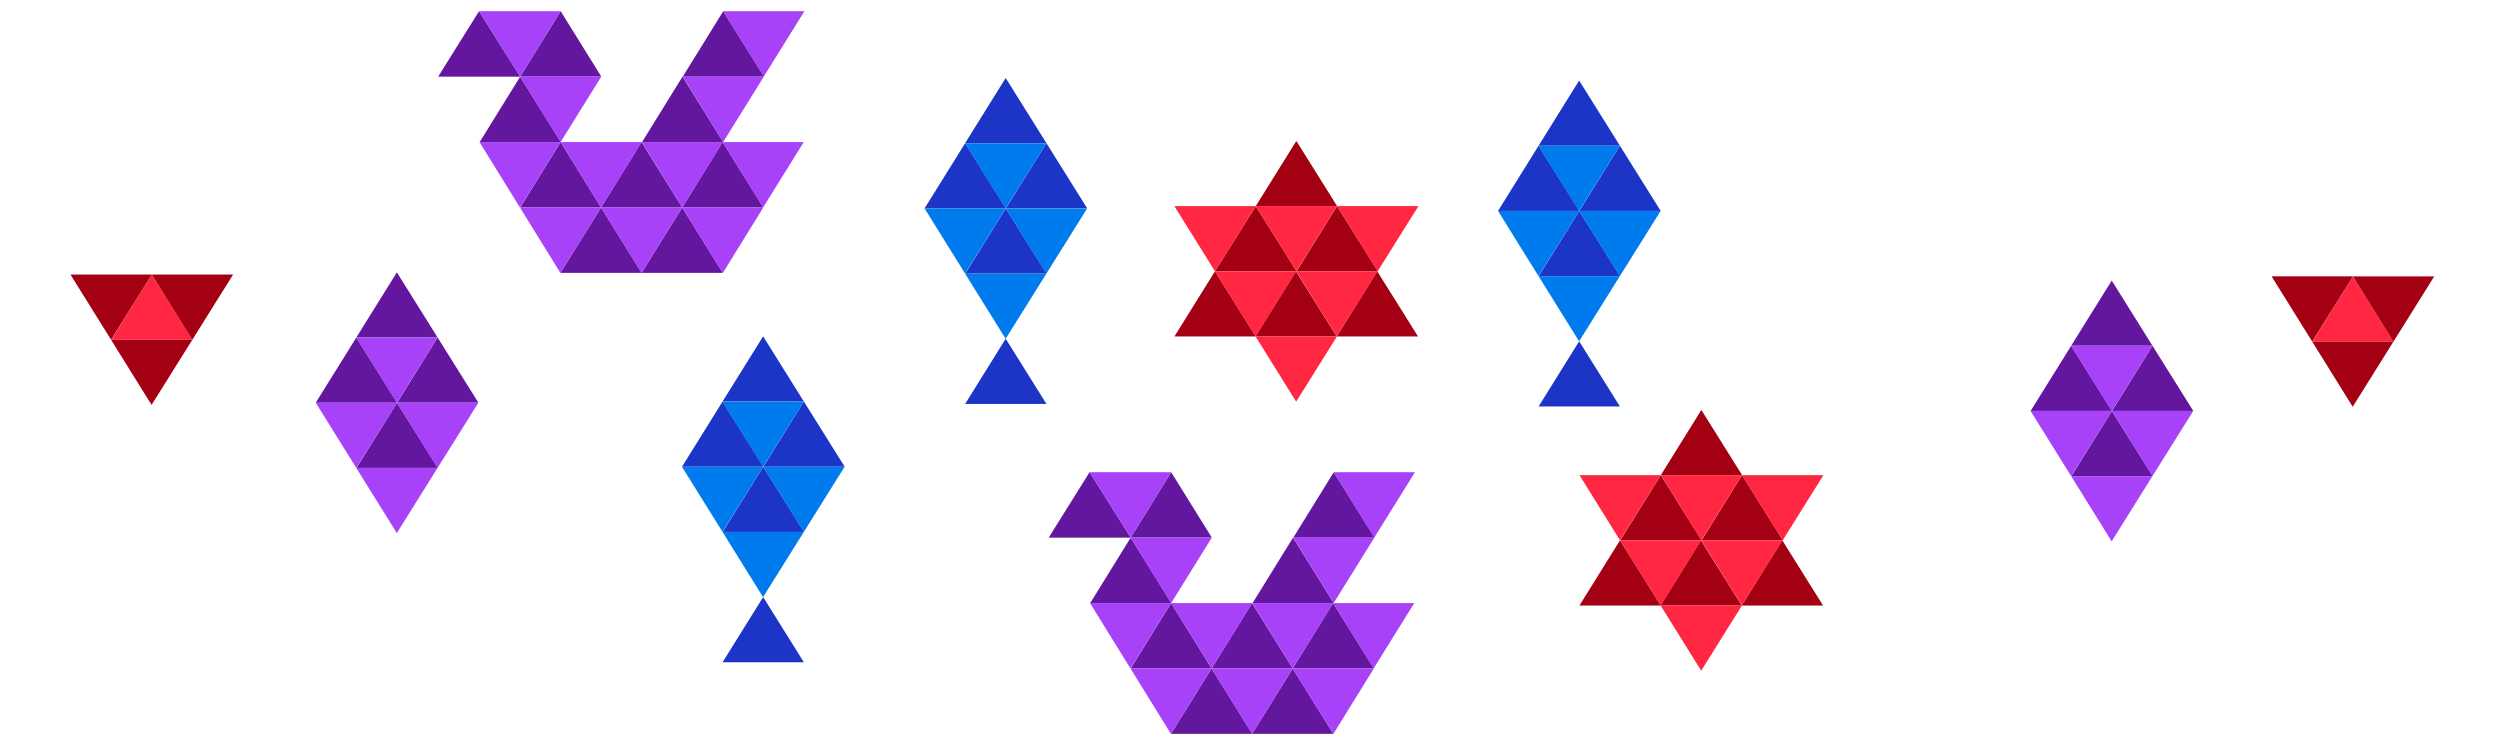 <svg width="1366" height="405" viewBox="0 0 1366 405" fill="none" xmlns="http://www.w3.org/2000/svg">
<g clip-path="url(#clip0_208_12)">
<path d="M594.05 113.85L571.77 78.23L549.61 113.85H594.05Z" fill="#1C35C6"/>
<path d="M571.78 78.24L549.5 42.62L527.33 78.24H571.78Z" fill="#1C35C6"/>
<path d="M571.86 149.49L549.59 113.87L527.42 149.49H571.86Z" fill="#1C35C6"/>
<path d="M549.62 113.86L527.35 78.24L505.18 113.86H549.62Z" fill="#1C35C6"/>
<path d="M571.79 220.72L549.51 185.09L527.34 220.72H571.79Z" fill="#1C35C6"/>
<path d="M594.03 113.87L571.75 149.49L549.59 113.87H594.03Z" fill="#007BED"/>
<path d="M571.75 149.49L549.48 185.11L527.31 149.49H571.75Z" fill="#007BED"/>
<path d="M571.75 78.29L549.48 113.92L527.31 78.29H571.75Z" fill="#007BED"/>
<path d="M549.6 113.86L527.32 149.48L505.16 113.86H549.6Z" fill="#007BED"/>
<path d="M907.39 115.24L885.11 79.62L862.95 115.24H907.39Z" fill="#1C35C6"/>
<path d="M885.12 79.62L862.84 44L840.67 79.62H885.12Z" fill="#1C35C6"/>
<path d="M885.2 150.87L862.92 115.25L840.76 150.87H885.2Z" fill="#1C35C6"/>
<path d="M862.96 115.25L840.68 79.63L818.52 115.25H862.96Z" fill="#1C35C6"/>
<path d="M885.13 222.1L862.85 186.48L840.68 222.1H885.13Z" fill="#1C35C6"/>
<path d="M907.37 115.25L885.09 150.87L862.92 115.25H907.37Z" fill="#007BED"/>
<path d="M885.09 150.87L862.82 186.49L840.65 150.87H885.09Z" fill="#007BED"/>
<path d="M885.09 79.68L862.82 115.3L840.65 79.68H885.09Z" fill="#007BED"/>
<path d="M862.94 115.24L840.66 150.86L818.5 115.24H862.94Z" fill="#007BED"/>
<path d="M461.52 255.01L439.24 219.39L417.07 255.01H461.52Z" fill="#1C35C6"/>
<path d="M439.24 219.4L416.97 183.78L394.8 219.4H439.24Z" fill="#1C35C6"/>
<path d="M439.33 290.65L417.05 255.03L394.89 290.65H439.33Z" fill="#1C35C6"/>
<path d="M417.09 255.021L394.81 219.4L372.65 255.021H417.09Z" fill="#1C35C6"/>
<path d="M439.25 361.87L416.98 326.25L394.81 361.87H439.25Z" fill="#1C35C6"/>
<path d="M461.5 255.03L439.22 290.65L417.05 255.03H461.5Z" fill="#007BED"/>
<path d="M439.22 290.64L416.94 326.27L394.78 290.64H439.22Z" fill="#007BED"/>
<path d="M439.22 219.45L416.94 255.07L394.78 219.45H439.22Z" fill="#007BED"/>
<path d="M417.07 255.021L394.79 290.64L372.62 255.021H417.07Z" fill="#007BED"/>
<path d="M261.4 220.03L239.12 184.41L216.95 220.03H261.4Z" fill="#63179F"/>
<path d="M239.12 184.42L216.85 148.8L194.68 184.42H239.12Z" fill="#63179F"/>
<path d="M239.21 255.67L216.93 220.05L194.77 255.67H239.21Z" fill="#63179F"/>
<path d="M216.97 220.04L194.69 184.42L172.53 220.04H216.97Z" fill="#63179F"/>
<path d="M261.38 220.05L239.1 255.67L216.93 220.05H261.38Z" fill="#A842F9"/>
<path d="M239.1 255.66L216.82 291.29L194.66 255.66H239.1Z" fill="#A842F9"/>
<path d="M239.1 184.47L216.82 220.09L194.66 184.47H239.1Z" fill="#A842F9"/>
<path d="M216.95 220.04L194.67 255.66L172.5 220.04H216.95Z" fill="#A842F9"/>
<path d="M1198.4 224.53L1176.12 188.91L1153.95 224.53H1198.4Z" fill="#63179F"/>
<path d="M1176.12 188.92L1153.85 153.3L1131.68 188.92H1176.12Z" fill="#63179F"/>
<path d="M1176.21 260.17L1153.93 224.55L1131.77 260.17H1176.21Z" fill="#63179F"/>
<path d="M1153.97 224.54L1131.69 188.92L1109.53 224.54H1153.97Z" fill="#63179F"/>
<path d="M1198.38 224.55L1176.1 260.17L1153.93 224.55H1198.38Z" fill="#A842F9"/>
<path d="M1176.1 260.16L1153.82 295.79L1131.66 260.16H1176.1Z" fill="#A842F9"/>
<path d="M1176.1 188.97L1153.82 224.59L1131.66 188.97H1176.1Z" fill="#A842F9"/>
<path d="M1153.95 224.54L1131.67 260.16L1109.5 224.54H1153.95Z" fill="#A842F9"/>
<path d="M105.21 185.63L82.93 150.01L60.77 185.63H105.21Z" fill="#FF2741"/>
<path d="M127.38 150.01L105.1 185.63L82.93 150.01H127.38Z" fill="#A40014"/>
<path d="M105.1 185.62L82.82 221.25L60.66 185.62H105.1Z" fill="#A40014"/>
<path d="M82.95 150L60.67 185.62L38.5 150H82.95Z" fill="#A40014"/>
<path d="M1307.91 186.63L1285.63 151.01L1263.47 186.63H1307.91Z" fill="#FF2741"/>
<path d="M1330.08 151.01L1307.8 186.63L1285.63 151.01H1330.08Z" fill="#A40014"/>
<path d="M1307.8 186.62L1285.52 222.25L1263.36 186.62H1307.8Z" fill="#A40014"/>
<path d="M1285.65 151L1263.37 186.62L1241.2 151H1285.65Z" fill="#A40014"/>
<path d="M929.74 295.24L907.46 259.62L885.29 295.24H929.74Z" fill="#A40014"/>
<path d="M951.9 259.62L929.62 224L907.46 259.62H951.9Z" fill="#A40014"/>
<path d="M951.69 330.85L929.41 295.22L907.25 330.85H951.69Z" fill="#A40014"/>
<path d="M907.45 330.86L885.17 295.24L863 330.86H907.45Z" fill="#A40014"/>
<path d="M996.12 330.85L973.84 295.23L951.67 330.85H996.12Z" fill="#A40014"/>
<path d="M974.17 295.23L951.9 259.61L929.73 295.23H974.17Z" fill="#A40014"/>
<path d="M974 295.23L951.73 330.85L929.56 295.23H974Z" fill="#FF2741"/>
<path d="M996.33 259.6L974.06 295.22L951.89 259.6H996.33Z" fill="#FF2741"/>
<path d="M907.45 259.62L885.17 295.24L863.01 259.62H907.45Z" fill="#FF2741"/>
<path d="M929.62 295.24L907.34 330.86L885.17 295.24H929.62Z" fill="#FF2741"/>
<path d="M951.8 330.84L929.53 366.47L907.36 330.84H951.8Z" fill="#FF2741"/>
<path d="M951.9 259.61L929.62 295.23L907.46 259.61H951.9Z" fill="#FF2741"/>
<path d="M708.43 148.25L686.15 112.62L663.86 148.24L708.43 148.25Z" fill="#A40014"/>
<path d="M730.6 112.62L708.32 77L686.15 112.62H730.6Z" fill="#A40014"/>
<path d="M730.38 183.85L708.11 148.23L685.94 183.85H730.38Z" fill="#A40014"/>
<path d="M686.14 183.86L663.86 148.24L641.7 183.86H686.14Z" fill="#A40014"/>
<path d="M774.81 183.86L752.53 148.23L730.37 183.86H774.81Z" fill="#A40014"/>
<path d="M752.87 148.23L730.59 112.61L708.42 148.23H752.87Z" fill="#A40014"/>
<path d="M752.7 148.23L730.42 183.86L708.25 148.23H752.7Z" fill="#FF2741"/>
<path d="M775.03 112.61L752.75 148.23L730.58 112.61H775.03Z" fill="#FF2741"/>
<path d="M686.14 112.63L663.87 148.25L641.7 112.63H686.14Z" fill="#FF2741"/>
<path d="M708.31 148.25L686.03 183.87L663.87 148.25H708.31Z" fill="#FF2741"/>
<path d="M730.5 183.85L708.22 219.47L686.05 183.85H730.5Z" fill="#FF2741"/>
<path d="M730.59 112.61L708.31 148.23L686.15 112.61H730.59Z" fill="#FF2741"/>
<path d="M773.12 258.02L750.9 293.77L728.79 258.02H773.12Z" fill="#A842F9"/>
<path d="M750.97 293.78L728.75 258.03L706.64 293.78H750.97Z" fill="#63179F"/>
<path d="M662.15 293.76L639.93 258.01L617.82 293.76H662.15Z" fill="#63179F"/>
<path d="M640.02 329.52L617.8 293.77L595.69 329.52H640.02Z" fill="#63179F"/>
<path d="M617.84 293.77L595.35 258L573 293.77H617.84Z" fill="#63179F"/>
<path d="M728.56 401L706.34 365.26L684.11 401H728.56Z" fill="#63179F"/>
<path d="M706.35 365.25L684.13 329.5L662.02 365.25H706.35Z" fill="#63179F"/>
<path d="M662.02 365.25L639.91 329.51L617.8 365.26L662.02 365.25Z" fill="#63179F"/>
<path d="M750.66 365.25L728.44 329.5L706.33 365.25H750.66Z" fill="#63179F"/>
<path d="M728.74 329.5L706.52 293.75L684.42 329.5H728.74Z" fill="#63179F"/>
<path d="M684.23 401L662.01 365.25L639.79 400.99L684.23 401Z" fill="#63179F"/>
<path d="M772.77 329.5L750.55 365.25L728.44 329.5H772.77Z" fill="#A842F9"/>
<path d="M728.56 329.51L706.34 365.26L684.23 329.51H728.56Z" fill="#A842F9"/>
<path d="M750.95 293.75L728.73 329.5L706.62 293.75H750.95Z" fill="#A842F9"/>
<path d="M662.13 293.77L639.91 329.52L617.8 293.77H662.13Z" fill="#A842F9"/>
<path d="M639.91 329.52L617.69 365.27L595.58 329.52H639.91Z" fill="#A842F9"/>
<path d="M639.93 258.01L617.82 293.76L595.35 258L639.93 258.01Z" fill="#A842F9"/>
<path d="M684.24 329.52L662.02 365.27L639.91 329.52H684.24Z" fill="#A842F9"/>
<path d="M662.01 365.25L639.79 400.99L617.68 365.25H662.01Z" fill="#A842F9"/>
<path d="M706.33 365.25L684.11 401L662.01 365.25H706.33Z" fill="#A842F9"/>
<path d="M750.67 365.26L728.56 401L706.34 365.26H750.67Z" fill="#A842F9"/>
<path d="M439.53 6.13L417.31 41.88L395.2 6.13H439.53Z" fill="#A842F9"/>
<path d="M417.38 41.889L395.16 6.14L373.05 41.889H417.38Z" fill="#63179F"/>
<path d="M328.56 41.87L306.34 6.12L284.23 41.87H328.56Z" fill="#63179F"/>
<path d="M306.43 77.63L284.21 41.88L262.1 77.63H306.43Z" fill="#63179F"/>
<path d="M284.25 41.88L261.76 6.11L239.41 41.88H284.25Z" fill="#63179F"/>
<path d="M394.97 149.11L372.75 113.37L350.52 149.11H394.97Z" fill="#63179F"/>
<path d="M372.76 113.36L350.54 77.61L328.43 113.36H372.76Z" fill="#63179F"/>
<path d="M328.43 113.36L306.32 77.62L284.21 113.37L328.43 113.36Z" fill="#63179F"/>
<path d="M417.07 113.36L394.85 77.61L372.74 113.36H417.07Z" fill="#63179F"/>
<path d="M395.15 77.61L372.93 41.86L350.82 77.61H395.15Z" fill="#63179F"/>
<path d="M350.63 149.11L328.42 113.36L306.2 149.1L350.63 149.11Z" fill="#63179F"/>
<path d="M439.18 77.61L416.96 113.36L394.85 77.61H439.18Z" fill="#A842F9"/>
<path d="M394.97 77.62L372.75 113.37L350.64 77.62H394.97Z" fill="#A842F9"/>
<path d="M417.36 41.86L395.14 77.61L373.03 41.86H417.36Z" fill="#A842F9"/>
<path d="M328.54 41.88L306.31 77.63L284.21 41.88H328.54Z" fill="#A842F9"/>
<path d="M306.32 77.63L284.1 113.38L261.99 77.63H306.32Z" fill="#A842F9"/>
<path d="M306.34 6.12L284.23 41.87L261.76 6.11L306.34 6.12Z" fill="#A842F9"/>
<path d="M350.64 77.63L328.43 113.38L306.32 77.63H350.64Z" fill="#A842F9"/>
<path d="M328.42 113.36L306.2 149.11L284.09 113.36H328.42Z" fill="#A842F9"/>
<path d="M372.74 113.36L350.52 149.11L328.42 113.36H372.74Z" fill="#A842F9"/>
<path d="M417.07 113.37L394.97 149.11L372.75 113.37H417.07Z" fill="#A842F9"/>
</g>
<defs>
<clipPath id="clip0_208_12">
<rect width="1366" height="405" fill="white"/>
</clipPath>
</defs>
</svg>
